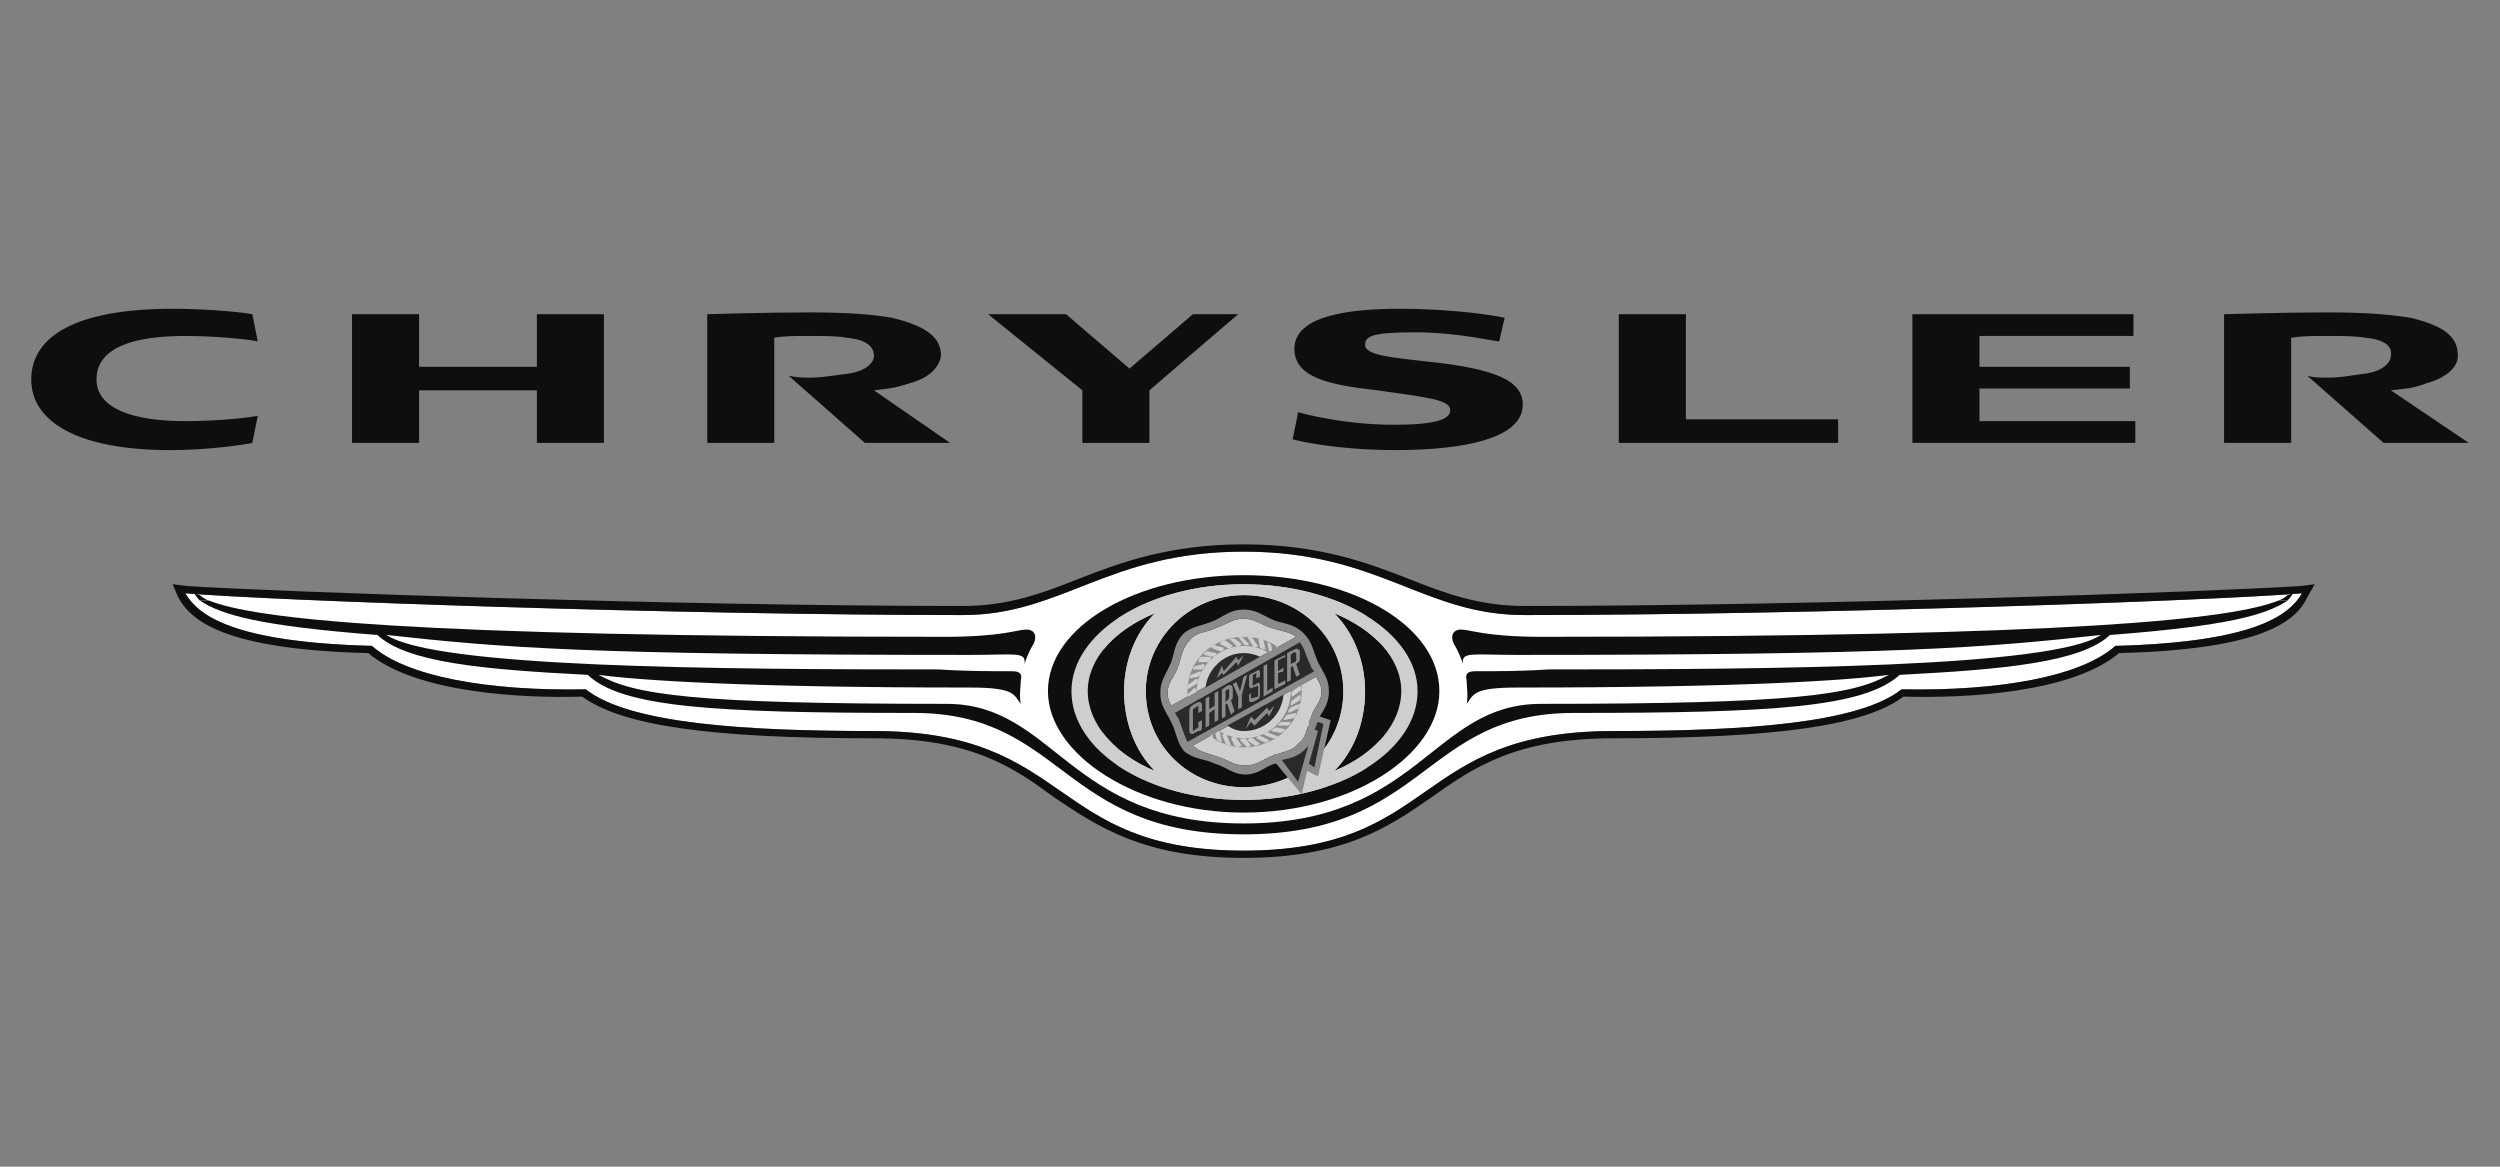<svg width="120" height="56" viewBox="0 0 120 56" fill="none" xmlns="http://www.w3.org/2000/svg">
<rect x="0" y="0" width="120" height="56" fill="#808080" stroke="none"/>
<path fill-rule="evenodd" clip-rule="evenodd" d="M101.537 31.002C99.884 32.48 95.97 33.176 91.273 33.089C89.184 34.742 83.617 35.09 77.442 35.09C67.786 35.09 69.09 40.831 59.696 40.831C50.301 40.831 51.519 35.09 41.95 35.09C35.774 35.09 30.207 34.742 28.119 33.089C23.421 33.176 19.507 32.48 17.854 31.002C11.156 30.827 9.504 29.523 8.895 28.478C12.983 28.827 32.643 29.523 46.213 29.523C50.997 29.523 53.172 26.478 59.696 26.478C66.22 26.478 68.308 29.523 73.179 29.523C86.749 29.523 106.408 28.827 110.498 28.478C109.887 29.522 108.235 30.827 101.537 31.002Z" fill="white"/>
<path fill-rule="evenodd" clip-rule="evenodd" d="M59.695 27.608C54.563 27.608 50.301 30.044 50.301 33.175C50.301 36.221 54.563 39.004 59.695 39.004C64.914 39.004 69.09 36.221 69.09 33.175C69.09 30.044 64.914 27.608 59.695 27.608Z" fill="#0C0E0F"/>
<path fill-rule="evenodd" clip-rule="evenodd" d="M68.044 33.176C68.044 36.046 64.304 38.395 59.693 38.395C55.083 38.395 51.43 36.046 51.43 33.176C51.43 30.392 55.083 28.043 59.693 28.043C64.304 28.043 68.044 30.392 68.044 33.176ZM59.693 28.566C57.084 28.566 54.996 30.654 54.996 33.176C54.996 35.786 57.084 37.787 59.693 37.787C62.39 37.787 64.478 35.786 64.478 33.176C64.478 30.654 62.39 28.566 59.693 28.566ZM64.043 29.436C65 30.392 65.522 31.785 65.522 33.176C65.522 34.655 65 36.046 64.043 37.004C65.957 36.221 67.261 34.742 67.261 33.176C67.261 31.61 65.957 30.219 64.043 29.436ZM53.952 33.176C53.952 31.784 54.474 30.392 55.431 29.436C53.517 30.219 52.212 31.61 52.212 33.176C52.212 34.741 53.517 36.221 55.431 37.004C54.474 36.046 53.952 34.655 53.952 33.176Z" fill="#CECECE"/>
<path fill-rule="evenodd" clip-rule="evenodd" d="M66.263 35.509C66.09 35.988 65.862 36.446 65.585 36.873C64.074 37.814 61.994 38.396 59.697 38.396C57.287 38.396 55.138 37.755 53.636 36.731C53.333 36.241 53.096 35.713 52.93 35.161C53.498 35.921 54.373 36.569 55.436 37.004C54.479 36.047 53.957 34.655 53.957 33.176C53.957 31.785 54.479 30.393 55.436 29.436C54.404 29.858 53.549 30.458 52.98 31.165C53.152 30.636 53.386 30.136 53.675 29.672C55.175 28.677 57.308 28.044 59.697 28.044C61.975 28.044 64.041 28.618 65.548 29.534C65.814 29.942 66.039 30.381 66.215 30.842C65.661 30.276 64.918 29.792 64.046 29.436C65.004 30.393 65.525 31.785 65.525 33.176C65.525 34.655 65.004 36.047 64.046 37.004C64.943 36.637 65.706 36.118 66.263 35.509ZM59.697 28.566C57.088 28.566 55 30.653 55 33.175C55 35.786 57.088 37.786 59.697 37.786C62.394 37.786 64.482 35.786 64.482 33.175C64.482 30.653 62.394 28.566 59.697 28.566Z" fill="#CECECE"/>
<path fill-rule="evenodd" clip-rule="evenodd" d="M55.367 34.997C55.125 34.45 55 33.86 55 33.263V33.221C55.004 33.831 55.128 34.435 55.367 34.997Z" fill="#D0B26F"/>
<path fill-rule="evenodd" clip-rule="evenodd" d="M61.087 36.307C61.001 36.307 61.174 36.307 61.087 36.307C61.609 36.046 61.957 36.134 62.305 35.698C62.74 35.351 62.74 34.915 62.913 34.48C62.913 34.393 63.002 34.307 63.002 34.22L63.696 34.568L63.262 37.177L62.74 36.829L62.479 37.96L61.087 36.307Z" fill="#2A2A2A"/>
<path fill-rule="evenodd" clip-rule="evenodd" d="M56.217 33.872C56.13 33.698 56.043 33.524 56.043 33.263C56.043 32.741 56.391 32.48 56.565 31.958C56.738 31.436 56.738 31.088 57.174 30.654C57.521 30.305 57.87 30.392 58.391 30.131C58.913 29.957 59.174 29.696 59.696 29.696C60.218 29.696 60.478 29.957 61.001 30.131C61.523 30.305 61.871 30.305 62.219 30.567L56.217 33.872ZM59.783 36.742C59.174 36.742 59 36.481 58.391 36.307C57.956 36.134 57.609 36.134 57.261 35.786L63.175 32.48C63.262 32.654 63.437 32.914 63.437 33.176C63.437 33.61 63.175 33.872 63.002 34.22C63.002 34.307 62.914 34.393 62.914 34.48C62.827 34.655 62.827 34.742 62.827 34.828C62.74 34.915 62.74 35.003 62.74 35.003C62.653 35.263 62.567 35.525 62.306 35.698C62.044 36.046 61.696 36.046 61.261 36.221C61.174 36.221 61.088 36.221 61.088 36.307H61.001C60.567 36.481 60.306 36.742 59.783 36.742Z" fill="#CECECE"/>
<path fill-rule="evenodd" clip-rule="evenodd" d="M61.959 33.176C61.959 34.393 61.002 35.438 59.697 35.438C58.479 35.438 57.435 34.393 57.435 33.176C57.435 32.044 58.479 31.001 59.697 31.001C61.002 31.002 61.959 32.045 61.959 33.176ZM59.697 30.567C58.218 30.567 57 31.697 57 33.176C57 34.655 58.218 35.872 59.697 35.872C61.262 35.872 62.48 34.655 62.48 33.176C62.48 31.697 61.263 30.567 59.697 30.567Z" fill="#8B8B8B"/>
<path fill-rule="evenodd" clip-rule="evenodd" d="M59.436 30.567C59.523 30.567 59.697 30.567 59.697 30.654L59.957 30.914C59.87 31.002 59.784 31.002 59.697 30.914L59.436 30.567ZM59.001 30.654H59.261L59.61 30.914C59.522 31.002 59.349 31.088 59.349 31.002L59.001 30.654ZM58.566 30.914C58.566 30.741 58.74 30.741 58.827 30.741L59.175 31.002C59.088 31.089 59.001 31.175 58.914 31.089L58.566 30.914ZM58.131 31.088C58.131 31.001 58.304 30.914 58.392 31.001L58.74 31.088C58.74 31.261 58.653 31.261 58.565 31.261L58.131 31.088ZM57.783 31.436C57.783 31.262 57.957 31.262 57.957 31.262L58.392 31.349C58.389 31.394 58.37 31.437 58.338 31.469C58.306 31.501 58.264 31.52 58.218 31.523L57.783 31.436ZM57.522 31.785C57.522 31.61 57.61 31.523 57.696 31.523H58.131C58.131 31.697 58.044 31.785 57.957 31.785H57.522ZM57.261 32.133C57.261 32.044 57.348 31.958 57.435 31.958L57.783 31.871C57.87 31.958 57.783 32.044 57.696 32.133H57.261ZM57.087 32.568C57.087 32.48 57.174 32.393 57.174 32.393L57.609 32.22C57.696 32.307 57.609 32.393 57.522 32.48L57.087 32.568ZM57 33.089C57 32.915 57 32.828 57.087 32.828L57.435 32.568C57.522 32.655 57.522 32.741 57.435 32.828L57 33.089ZM57.087 33.524C57 33.437 57 33.263 57.087 33.263L57.348 33.002C57.435 33.089 57.435 33.176 57.435 33.263L57.087 33.524ZM57.174 33.959C57.087 33.872 57.087 33.785 57.087 33.697L57.348 33.349C57.435 33.437 57.522 33.523 57.435 33.61L57.174 33.959ZM57.348 34.394C57.261 34.307 57.174 34.221 57.261 34.134L57.435 33.785C57.522 33.785 57.608 33.959 57.522 33.959L57.348 34.394ZM57.609 34.742C57.435 34.742 57.435 34.568 57.435 34.568L57.609 34.134C57.696 34.134 57.783 34.307 57.696 34.394L57.609 34.742ZM57.87 35.09C57.783 35.09 57.696 35.003 57.696 34.916L57.783 34.481C57.87 34.481 57.957 34.569 57.957 34.655L57.87 35.09ZM58.218 35.438C58.131 35.438 58.044 35.263 58.044 35.176V34.828C58.131 34.828 58.218 34.828 58.218 34.915V35.438ZM58.653 35.612C58.565 35.612 58.392 35.525 58.392 35.438L58.305 35.09C58.479 35.003 58.566 35.09 58.566 35.177L58.653 35.612ZM59.087 35.786C59.001 35.786 58.827 35.698 58.827 35.698L58.653 35.263C58.827 35.176 58.914 35.263 58.914 35.351L59.087 35.786ZM59.61 35.786C59.435 35.873 59.349 35.873 59.261 35.786L59.087 35.438C59.174 35.351 59.261 35.351 59.348 35.438L59.61 35.786ZM60.045 35.786C59.958 35.873 59.784 35.873 59.784 35.786L59.523 35.525C59.523 35.438 59.697 35.438 59.784 35.438L60.045 35.786ZM60.48 35.699C60.393 35.787 60.306 35.787 60.219 35.787L59.87 35.525C59.957 35.438 60.044 35.352 60.131 35.438L60.48 35.699ZM60.914 35.525C60.914 35.612 60.741 35.698 60.654 35.612L60.306 35.438C60.306 35.351 60.48 35.264 60.567 35.351L60.914 35.525ZM61.349 35.351C61.262 35.438 61.176 35.438 61.089 35.438L60.654 35.264C60.741 35.177 60.827 35.091 60.914 35.177L61.349 35.351ZM61.697 35.003C61.697 35.09 61.524 35.176 61.437 35.176L61.002 35.089C61.089 35.002 61.176 34.915 61.263 34.915L61.697 35.003ZM61.959 34.655C61.959 34.742 61.872 34.829 61.784 34.829H61.349C61.349 34.742 61.438 34.655 61.524 34.655H61.959ZM62.22 34.22C62.22 34.393 62.132 34.48 62.045 34.48L61.611 34.568C61.611 34.48 61.698 34.394 61.784 34.307L62.22 34.22ZM62.393 33.785C62.393 33.959 62.306 34.046 62.22 34.046L61.872 34.22C61.783 34.133 61.872 34.046 61.959 33.959L62.393 33.785ZM62.393 33.35C62.48 33.438 62.393 33.611 62.393 33.611L61.959 33.872C61.959 33.785 61.959 33.611 62.045 33.611L62.393 33.35ZM62.393 32.914C62.48 33.002 62.48 33.176 62.393 33.176L62.045 33.437C61.958 33.349 61.958 33.263 62.045 33.176L62.393 32.914ZM62.306 32.48C62.393 32.568 62.393 32.654 62.393 32.741L62.045 33.089C61.958 33.002 61.958 32.915 62.045 32.828L62.306 32.48ZM62.132 32.045C62.22 32.133 62.306 32.219 62.22 32.306L62.045 32.655C61.959 32.655 61.872 32.48 61.872 32.393L62.132 32.045ZM61.872 31.61C62.045 31.697 62.045 31.784 62.045 31.871L61.872 32.306C61.783 32.219 61.697 32.133 61.697 32.044L61.872 31.61ZM61.61 31.348C61.697 31.348 61.783 31.437 61.783 31.523L61.697 31.957C61.652 31.954 61.609 31.935 61.578 31.903C61.546 31.872 61.526 31.829 61.523 31.784L61.61 31.348ZM61.263 31.002C61.349 31.002 61.437 31.175 61.437 31.175V31.61C61.349 31.61 61.263 31.523 61.263 31.436V31.002ZM60.827 30.827C60.914 30.827 61.002 30.914 61.002 30.914L61.089 31.348C61.002 31.348 60.914 31.348 60.914 31.261L60.827 30.827ZM60.393 30.654C60.48 30.654 60.567 30.654 60.654 30.741L60.741 31.175C60.654 31.175 60.568 31.175 60.48 31.088L60.393 30.654ZM59.87 30.567C59.957 30.567 60.131 30.567 60.131 30.654L60.392 31.002C60.305 31.089 60.131 31.089 60.131 31.002L59.87 30.567Z" fill="#CECECE"/>
<path fill-rule="evenodd" clip-rule="evenodd" d="M63.351 34.394C63.612 33.959 63.786 33.698 63.786 33.176C63.786 32.568 63.525 32.306 63.264 31.785C63.004 31.175 63.004 30.827 62.569 30.392C62.133 29.957 61.698 29.957 61.176 29.784C60.568 29.522 60.306 29.261 59.697 29.261C59.088 29.261 58.827 29.522 58.305 29.784C57.696 30.044 57.261 30.044 56.826 30.392C56.391 30.827 56.391 31.262 56.217 31.785C55.956 32.393 55.695 32.655 55.695 33.263C55.695 33.872 55.956 34.134 56.217 34.655C56.478 35.177 56.478 35.611 56.826 36.047C57.348 36.481 57.783 36.395 58.305 36.657C58.914 36.83 59.175 37.178 59.784 37.178C60.393 37.178 60.655 36.83 61.176 36.657H61.263L62.481 38.134L62.742 37.004L63.264 37.264L63.873 34.568L63.351 34.394ZM56.218 33.872C56.131 33.698 56.044 33.524 56.044 33.263C56.044 32.741 56.392 32.48 56.566 31.958C56.74 31.436 56.74 31.088 57.175 30.654C57.523 30.305 57.871 30.392 58.393 30.131C58.914 29.957 59.175 29.696 59.697 29.696C60.219 29.696 60.48 29.957 61.002 30.131C61.524 30.305 61.872 30.305 62.22 30.567L56.218 33.872ZM59.785 36.742C59.175 36.742 59.002 36.481 58.393 36.307C57.957 36.134 57.61 36.134 57.262 35.786L63.177 32.48C63.264 32.654 63.438 32.914 63.438 33.176C63.438 33.61 63.177 33.872 63.004 34.22C63.004 34.307 62.915 34.393 62.915 34.48C62.828 34.655 62.828 34.742 62.828 34.828C62.741 34.915 62.741 35.003 62.741 35.003C62.654 35.263 62.568 35.525 62.307 35.698C62.045 36.046 61.697 36.046 61.262 36.221C61.175 36.221 61.089 36.221 61.089 36.307H61.002C60.568 36.481 60.307 36.742 59.785 36.742ZM62.307 37.525L61.525 36.481C61.959 36.394 62.307 36.307 62.656 35.959C62.743 35.872 62.829 35.786 62.829 35.698L62.307 37.525ZM63.09 36.829L62.829 36.656L63.264 35.09L63.09 35.003C63.177 34.915 63.177 34.742 63.264 34.655L63.525 34.742L63.09 36.829Z" fill="#8B8B8B"/>
<path fill-rule="evenodd" clip-rule="evenodd" d="M59.694 31.348C58.737 31.348 57.954 32.133 57.867 33.002L60.476 31.523C60.233 31.405 59.965 31.345 59.694 31.348ZM58.911 34.828C59.172 35.003 59.432 35.09 59.694 35.09C60.173 35.094 60.637 34.918 60.992 34.595C61.347 34.272 61.567 33.827 61.608 33.349L58.911 34.828Z" fill="#2B2B2B"/>
<path fill-rule="evenodd" clip-rule="evenodd" d="M56.999 35.611C56.825 35.263 56.738 34.915 56.565 34.48C56.478 34.393 56.478 34.307 56.391 34.22L62.393 30.827C62.654 31.175 62.654 31.436 62.915 31.958C62.915 32.045 63.003 32.132 63.089 32.219L56.999 35.611Z" fill="#2A2A2A"/>
<path fill-rule="evenodd" clip-rule="evenodd" d="M58.391 32.568L58.651 31.958L58.738 32.219L59.347 31.523L59.434 31.697L59.695 31.436L59.434 31.958L59.347 31.785L58.738 32.393L58.651 32.306L58.391 32.568ZM59.782 35.003L60.043 34.394L60.217 34.568L60.826 33.959L60.913 34.134L61.174 33.872L60.913 34.394L60.826 34.22L60.217 34.828L60.043 34.655L59.782 35.003ZM57.868 33.524L58.043 33.437V34.045L58.303 33.872V33.263L58.477 33.176V34.568L58.303 34.655V34.045L58.043 34.22V34.828L57.868 34.915V33.524ZM58.825 33.697V33.176L58.912 33.089C58.999 33.089 58.999 33.089 58.999 33.176V33.437C58.999 33.524 58.999 33.524 58.912 33.61L58.825 33.697ZM59.086 33.611C59.173 33.524 59.173 33.524 59.173 33.438V33.089C59.173 32.915 59.086 32.828 58.912 32.915L58.651 33.089V34.481L58.825 34.394V33.785H58.912L59.086 34.307L59.26 34.134L59.086 33.611ZM59.434 33.437L59.173 32.828L59.347 32.741L59.521 33.176L59.695 32.48L59.869 32.393L59.608 33.349V33.959L59.434 34.045V33.437ZM60.13 33.002C60.043 33.089 59.956 33.002 59.956 32.914V32.567C59.956 32.393 59.956 32.393 60.13 32.306L60.303 32.219C60.39 32.132 60.477 32.132 60.477 32.306V32.479L60.303 32.567V32.306L60.13 32.393V32.914L60.303 32.827C60.39 32.74 60.477 32.74 60.477 32.914V33.263C60.477 33.437 60.477 33.524 60.303 33.611L60.13 33.698C60.043 33.698 59.956 33.698 59.956 33.611V33.349L60.043 33.263V33.524L60.39 33.437V32.914L60.13 33.002ZM60.653 31.958L60.826 31.871V33.176L61.087 33.002V33.176L60.653 33.437V31.958ZM61.174 31.697L61.696 31.436V31.523L61.347 31.697V32.219L61.609 32.045V32.219L61.347 32.306V32.828L61.696 32.654V32.828L61.174 33.089V31.697ZM61.957 31.871V31.436L62.044 31.348C62.131 31.261 62.218 31.348 62.218 31.348V31.697C62.218 31.785 62.13 31.785 62.13 31.785L61.957 31.871ZM62.218 31.871C62.305 31.784 62.392 31.784 62.392 31.61V31.261C62.392 31.174 62.218 31.088 62.13 31.174L61.782 31.348V32.74L61.956 32.653V32.044L62.043 31.957L62.218 32.478L62.391 32.391L62.218 31.871ZM57.521 34.22V33.872L57.26 34.045V35.089L57.521 34.915V34.655L57.694 34.568V34.828C57.694 35.002 57.694 35.089 57.521 35.089L57.347 35.176C57.26 35.263 57.086 35.263 57.086 35.089V34.133C57.086 33.959 57.173 33.872 57.347 33.785L57.521 33.697C57.608 33.697 57.694 33.697 57.694 33.871V34.132L57.521 34.22Z" fill="#8B8B8B"/>
<path fill-rule="evenodd" clip-rule="evenodd" d="M110.409 28.13C106.408 28.391 86.923 29.087 73.179 29.087C71.004 29.087 69.352 28.478 67.612 27.782C65.611 27 63.262 26.129 59.696 26.129C56.129 26.129 53.781 26.999 51.779 27.782C50.04 28.478 48.388 29.087 46.212 29.087C32.468 29.087 12.983 28.391 8.981 28.13L8.285 28.043L8.546 28.653C9.155 29.784 10.721 31.175 17.68 31.349C19.942 33.263 25.074 33.525 27.945 33.438C29.858 34.829 34.034 35.438 41.95 35.438C46.648 35.438 48.648 36.83 50.649 38.309C52.736 39.7 54.911 41.179 59.696 41.179C64.48 41.179 66.655 39.7 68.656 38.309C70.743 36.83 72.744 35.438 77.442 35.438C85.27 35.438 89.533 34.828 91.36 33.438C94.318 33.525 99.45 33.263 101.712 31.349C108.671 31.176 110.237 29.784 110.758 28.653L111.107 28.043L110.409 28.13ZM101.537 31.002C99.884 32.48 95.97 33.176 91.273 33.089C89.185 34.742 83.618 35.09 77.442 35.09C67.787 35.09 69.091 40.831 59.696 40.831C50.302 40.831 51.519 35.09 41.95 35.09C35.774 35.09 30.207 34.742 28.12 33.089C23.422 33.176 19.508 32.48 17.855 31.002C11.157 30.827 9.504 29.523 8.895 28.478C12.984 28.827 32.643 29.523 46.213 29.523C50.997 29.523 53.172 26.478 59.696 26.478C66.221 26.478 68.308 29.523 73.179 29.523C86.749 29.523 106.409 28.827 110.498 28.478C109.888 29.522 108.235 30.827 101.537 31.002Z" fill="#0C0E0F"/>
<path fill-rule="evenodd" clip-rule="evenodd" d="M109.802 28.566L110.063 28.478C110.063 28.478 109.975 28.652 109.802 28.826H109.367C109.628 28.74 109.802 28.566 109.802 28.566Z" fill="#0C0E0F"/>
<path fill-rule="evenodd" clip-rule="evenodd" d="M109.369 28.826C107.193 29.696 99.887 30.567 74.051 30.567C71.267 30.567 70.572 30.218 70.136 30.218C69.701 30.218 69.614 30.567 69.789 30.913C69.962 31.174 70.136 31.609 70.224 31.87C70.135 31.261 70.658 31.436 72.833 31.436C91.275 31.436 95.275 31.087 100.844 30.478C98.495 32.044 85.012 32.133 74.312 32.133C73.094 32.219 71.789 32.219 70.832 32.219C70.484 32.219 70.31 32.306 70.397 32.654C70.397 32.914 70.484 33.437 70.397 33.785C70.746 33.349 70.659 33.002 72.833 33.002C83.794 33.002 88.665 32.654 90.666 32.393C88.927 33.349 86.23 33.785 73.965 33.785C68.745 33.785 68.136 39.526 59.698 39.526C51.261 39.526 50.652 33.785 45.432 33.785C33.167 33.785 30.47 33.349 28.73 32.393C30.731 32.654 35.602 33.002 46.563 33.002C48.738 33.002 48.651 33.349 48.999 33.785C48.912 33.437 48.999 32.914 48.999 32.654C49.086 32.306 48.912 32.219 48.563 32.219C47.607 32.219 46.302 32.219 45.085 32.133C34.385 32.133 20.902 32.044 18.553 30.478C24.121 31.088 28.122 31.436 46.564 31.436C48.739 31.436 49.26 31.261 49.173 31.87C49.261 31.609 49.434 31.174 49.608 30.913C49.782 30.566 49.696 30.218 49.261 30.218C48.826 30.218 48.13 30.567 45.346 30.567C19.423 30.567 12.203 29.695 10.028 28.826H9.594C10.637 29.522 12.464 30.044 18.118 30.479C19.51 31.785 23.077 32.133 28.209 32.393C29.862 33.959 34.298 34.221 43.867 34.221C51.087 34.221 50.913 40.048 59.699 40.048C68.484 40.048 68.311 34.221 75.531 34.221C85.1 34.221 89.45 33.959 91.189 32.393C96.234 32.133 99.888 31.785 101.28 30.479C106.934 30.044 108.76 29.523 109.805 28.826H109.369Z" fill="#0C0E0F"/>
<path fill-rule="evenodd" clip-rule="evenodd" d="M9.591 28.566L9.33 28.478C9.33 28.478 9.417 28.652 9.591 28.826H10.025C9.764 28.74 9.591 28.566 9.591 28.566ZM77.702 21.258H88.229V20.128H80.922V15.082H77.702V21.258ZM16.897 15.082V21.258H20.116V18.736H25.77V21.258H28.988V15.082H25.77V17.605H20.116V15.082H16.897ZM57.261 15.082L54.216 17.692L51.171 15.082H47.43L51.954 18.736V21.258H55.172V18.736C55.259 18.649 59.434 15.082 59.434 15.082H57.261ZM91.795 21.258H102.495V20.215H95.013V18.649H102.233V17.605H95.013V16.126H102.407V15.082H91.795V21.258ZM62.131 16.735C62.131 18.127 63.785 18.475 66.132 18.736C68.481 19.084 69.612 19.17 69.612 19.692C69.612 20.127 68.916 20.389 66.915 20.389C64.567 20.389 62.567 19.867 62.306 19.779C62.306 19.866 62.044 21.084 62.044 21.084C62.306 21.171 64.22 21.605 67.003 21.605C70.134 21.605 73.092 21.084 73.092 19.43C73.092 18.3 71.874 17.691 68.394 17.343C67.003 17.169 65.524 17.082 65.524 16.56C65.524 16.125 65.872 15.951 67.96 15.951C69.96 15.951 71.699 16.386 71.961 16.386L72.223 15.256C71.874 15.169 69.874 14.821 67.177 14.821C65.003 14.821 62.131 15.082 62.131 16.735ZM1.5 18.214C1.5 20.215 3.675 21.606 8.198 21.606C9.938 21.606 11.765 21.345 12.113 21.258L12.373 19.954C12.025 20.041 10.459 20.215 8.894 20.215C6.372 20.215 4.632 19.606 4.632 18.214C4.632 16.735 6.285 16.126 8.894 16.126C10.373 16.126 12.026 16.3 12.373 16.387L12.113 15.082C11.678 14.995 10.025 14.821 8.285 14.821C3.675 14.821 1.5 16.126 1.5 18.214ZM33.947 21.258H37.165V16.213C37.6 16.126 38.122 16.126 38.818 16.126C39.6 16.126 40.21 16.126 40.645 16.213C41.602 16.3 41.949 16.648 41.949 17.083C41.949 17.43 41.515 17.866 40.557 17.953C39.861 18.04 39.427 18.127 38.904 18.127C38.556 18.127 38.295 18.127 37.861 18.04L41.514 21.258H45.603L41.949 18.735C42.645 18.648 42.906 18.648 43.689 18.387C44.646 18.127 45.081 17.605 45.168 17.083C45.168 16.3 44.646 15.691 42.819 15.256C41.862 15.082 40.557 14.995 38.905 14.995C36.556 14.995 34.208 15.082 33.947 15.082L33.947 21.258ZM106.757 21.258H109.975V16.213C110.498 16.126 110.932 16.126 111.715 16.126C112.498 16.126 113.02 16.126 113.541 16.213C114.499 16.3 114.847 16.648 114.759 17.083C114.759 17.43 114.324 17.866 113.368 17.953C112.758 18.04 112.323 18.127 111.715 18.127C111.366 18.127 111.105 18.127 110.757 18.04L114.412 21.258H118.5L114.759 18.735C115.542 18.648 115.803 18.648 116.499 18.387C117.456 18.127 117.977 17.605 117.977 17.083C117.977 16.3 117.543 15.691 115.716 15.256C114.672 15.082 113.454 14.995 111.715 14.995C109.453 14.995 107.017 15.082 106.756 15.082V21.258H106.757Z" fill="#0C0E0F"/>
</svg>
